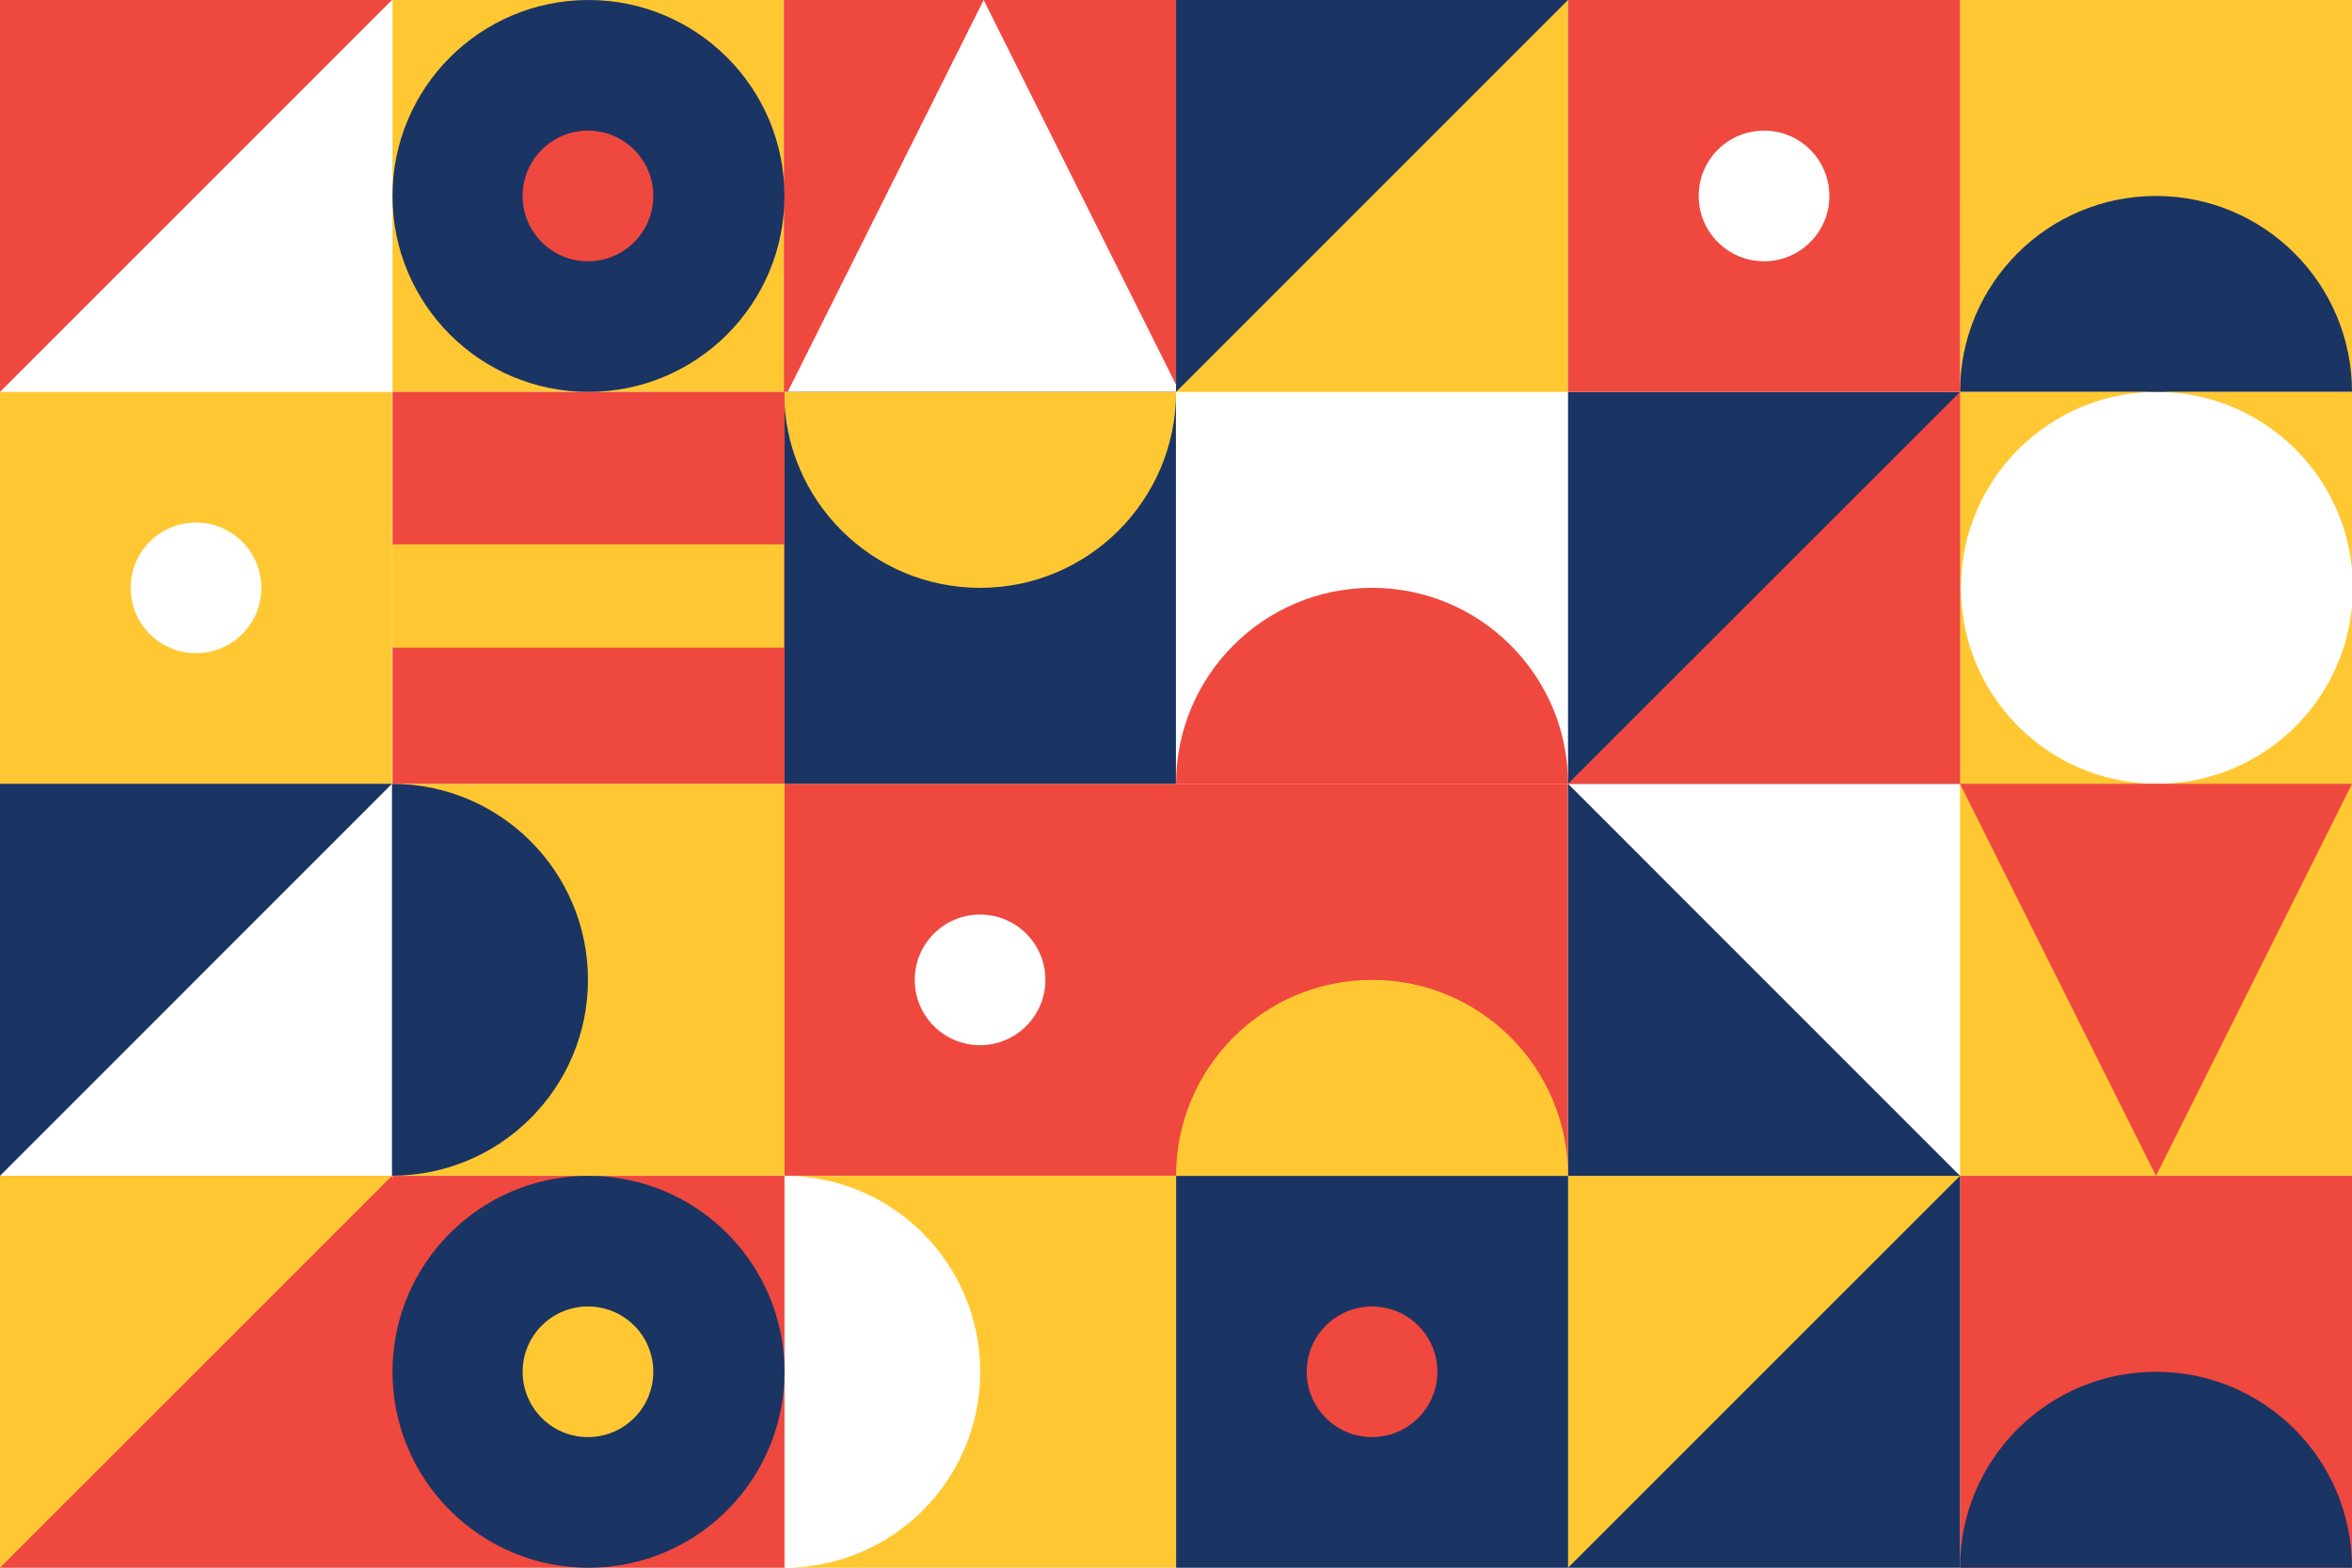<?xml version="1.0" encoding="utf-8"?>
<!-- Generator: Adobe Illustrator 22.1.0, SVG Export Plug-In . SVG Version: 6.00 Build 0)  -->
<svg version="1.1" id="Layer_1" xmlns="http://www.w3.org/2000/svg" xmlns:xlink="http://www.w3.org/1999/xlink" x="0px" y="0px"
	 viewBox="0 0 1771.3 1180.9" style="enable-background:new 0 0 1771.3 1180.9;" xml:space="preserve">
<style type="text/css">
	.st0{fill:#EF483E;}
	.st1{fill:#FFC832;}
	.st2{fill:#1A3463;}
	.st3{fill:#FFF5EB;}
</style>
<g>
	<path class="st0" d="M885.7,590.4H590.4v295.2h295.2h295.2V590.4H885.7z M738.1,787.3c-27.2,0-49.2-22-49.2-49.2
		c0-27.2,22-49.2,49.2-49.2c27.2,0,49.2,22,49.2,49.2C787.3,765.2,765.2,787.3,738.1,787.3z"/>
	<path class="st0" d="M1180.9,590.4L1180.9,590.4c0-81.5-66.1-147.6-147.6-147.6h0c-81.5,0-147.6,66.1-147.6,147.6c0,0,0,0,0,0v0
		l0,0C885.7,590.4,1180.9,590.4,1180.9,590.4z"/>
</g>
<rect x="295.6" y="590.4" class="st1" width="295.2" height="295.2"/>
<rect x="590.4" y="295.2" class="st2" width="295.2" height="295.2"/>
<rect x="1476.1" y="0" class="st1" width="295.2" height="295.2"/>
<rect x="295.6" y="0" class="st1" width="295.2" height="295.2"/>
<g>
	<polygon class="st0" points="885.7,0 740.8,0 885.7,289.8 	"/>
	<polygon class="st0" points="590.4,0 590.4,295.2 593.2,295.2 740.8,0 	"/>
	<polygon class="st3" points="885.7,289.8 885.7,295.2 888.4,295.2 	"/>
</g>
<path class="st2" d="M1476.1,295.2L1476.1,295.2c0-81.5,66.1-147.6,147.6-147.6h0c81.5,0,147.6,66.1,147.6,147.6v0
	C1771.3,295.2,1476.1,295.2,1476.1,295.2z"/>
<path class="st1" d="M885.7,295.2L885.7,295.2c0,81.5-66.1,147.6-147.6,147.6h0c-81.5,0-147.6-66.1-147.6-147.6v0
	C590.4,295.2,885.7,295.2,885.7,295.2z"/>
<path class="st2" d="M295.2,590.4L295.2,590.4c81.5,0,147.6,66.1,147.6,147.6v0c0,81.5-66.1,147.6-147.6,147.6h0
	C295.2,885.7,295.2,590.4,295.2,590.4z"/>
<polygon class="st0" points="0,295.2 0,0 295.2,0 "/>
<rect x="885.7" y="0" class="st1" width="295.2" height="295.2"/>
<rect x="1180.9" y="295.2" class="st2" width="295.2" height="295.2"/>
<polygon class="st2" points="885.7,295.2 885.7,0 1180.9,0 "/>
<rect x="295.6" y="295.2" class="st0" width="295.2" height="295.2"/>
<rect x="1476.1" y="590.4" class="st1" width="295.2" height="295.2"/>
<g>
	<path class="st0" d="M1180.9,0v295.2h295.2V0H1180.9z M1377.7,147.6c0,27.2-22,49.2-49.2,49.2l0,0c-27.2,0-49.2-22-49.2-49.2v0
		c0-27.2,22-49.2,49.2-49.2l0,0C1355.7,98.4,1377.7,120.4,1377.7,147.6L1377.7,147.6z"/>
</g>
<path class="st2" d="M443.2,295.2L443.2,295.2c-81.5,0-147.6-66.1-147.6-147.6v0C295.6,66.1,361.7,0,443.2,0h0
	c81.5,0,147.6,66.1,147.6,147.6v0C590.8,229.1,524.7,295.2,443.2,295.2z"/>
<rect x="1476.1" y="885.7" class="st0" width="295.2" height="295.2"/>
<polygon class="st0" points="295.6,885.7 295.6,888.9 295.2,885.7 0,885.7 0,1180.9 295.6,1180.9 326,1180.9 590.8,1180.9 
	590.8,885.7 "/>
<path class="st2" d="M1476.1,1180.9L1476.1,1180.9c0-81.5,66.1-147.6,147.6-147.6h0c81.5,0,147.6,66.1,147.6,147.6v0
	C1771.3,1180.9,1476.1,1180.9,1476.1,1180.9z"/>
<polygon class="st1" points="0,1180.9 0,885.7 295.2,885.7 "/>
<rect x="1180.9" y="885.7" class="st2" width="295.2" height="295.2"/>
<polygon class="st1" points="1180.9,1180.9 1180.9,885.7 1476.1,885.7 "/>
<rect x="885.7" y="885.7" class="st2" width="295.2" height="295.2"/>
<path class="st0" d="M1033.3,1082.5L1033.3,1082.5c-27.2,0-49.2-22-49.2-49.2v0c0-27.2,22-49.2,49.2-49.2h0
	c27.2,0,49.2,22,49.2,49.2v0C1082.5,1060.4,1060.4,1082.5,1033.3,1082.5z"/>
<path class="st2" d="M443.2,1180.9L443.2,1180.9c-81.5,0-147.6-66.1-147.6-147.6v0c0-81.5,66.1-147.6,147.6-147.6h0
	c81.5,0,147.6,66.1,147.6,147.6v0C590.8,1114.8,524.7,1180.9,443.2,1180.9z"/>
<g>
	<path class="st1" d="M1624.4,590.4h146.9V457C1764.2,531.9,1701.1,590.4,1624.4,590.4z"/>
	<path class="st1" d="M1476.8,442.8L1476.8,442.8c0-81.5,66.1-147.6,147.6-147.6h-148.3v295.2h148.3
		C1542.9,590.4,1476.8,524.4,1476.8,442.8z"/>
	<path class="st1" d="M1771.3,428.6V295.2h-146.9C1701.1,295.2,1764.2,353.8,1771.3,428.6z"/>
	<path class="st3" d="M1772,442.8c0-4.8-0.2-9.5-0.7-14.2V457C1771.8,452.4,1772,447.6,1772,442.8L1772,442.8z"/>
</g>
<g>
	<path class="st1" d="M0,295.2v295.2h295.2V295.2H0z M196.8,442.8c0,27.2-22,49.2-49.2,49.2h0c-27.2,0-49.2-22-49.2-49.2v0
		c0-27.2,22-49.2,49.2-49.2h0C174.8,393.6,196.8,415.7,196.8,442.8L196.8,442.8z"/>
</g>
<polygon class="st0" points="1476.1,590.4 1771.3,590.4 1623.7,885.7 "/>
<polygon class="st0" points="1476.1,295.2 1476.1,590.4 1180.9,590.4 "/>
<g>
	<polygon class="st2" points="1180.9,885.7 1476.1,885.7 1180.9,590.4 	"/>
	<polygon class="st3" points="1476.1,885.7 1476.1,885.7 1476.1,885.7 	"/>
	<polygon class="st3" points="1180.9,590.4 1180.9,590.4 1180.9,590.4 	"/>
</g>
<g>
	<polygon class="st2" points="0,590.4 0,885.7 295.2,590.4 	"/>
</g>
<path class="st1" d="M885.7,885.7L885.7,885.7c0-81.5,66.1-147.6,147.6-147.6h0c81.5,0,147.6,66.1,147.6,147.6v0
	C1180.9,885.7,885.7,885.7,885.7,885.7z"/>
<rect x="295.2" y="410" class="st1" width="295.2" height="77.9"/>
<path class="st0" d="M442.8,196.8L442.8,196.8c-27.2,0-49.2-22-49.2-49.2v0c0-27.2,22-49.2,49.2-49.2h0c27.2,0,49.2,22,49.2,49.2v0
	C492,174.8,470,196.8,442.8,196.8z"/>
<path class="st1" d="M442.8,1082.5L442.8,1082.5c-27.2,0-49.2-22-49.2-49.2v0c0-27.2,22-49.2,49.2-49.2h0c27.2,0,49.2,22,49.2,49.2
	v0C492,1060.4,470,1082.5,442.8,1082.5z"/>
<g>
	<path class="st1" d="M590.8,885.7c81.4,0,147.4,66.1,147.4,147.6v0c0,81.5-66,147.6-147.4,147.6v0h294.9V885.7H590.8z"/>
</g>
</svg>
